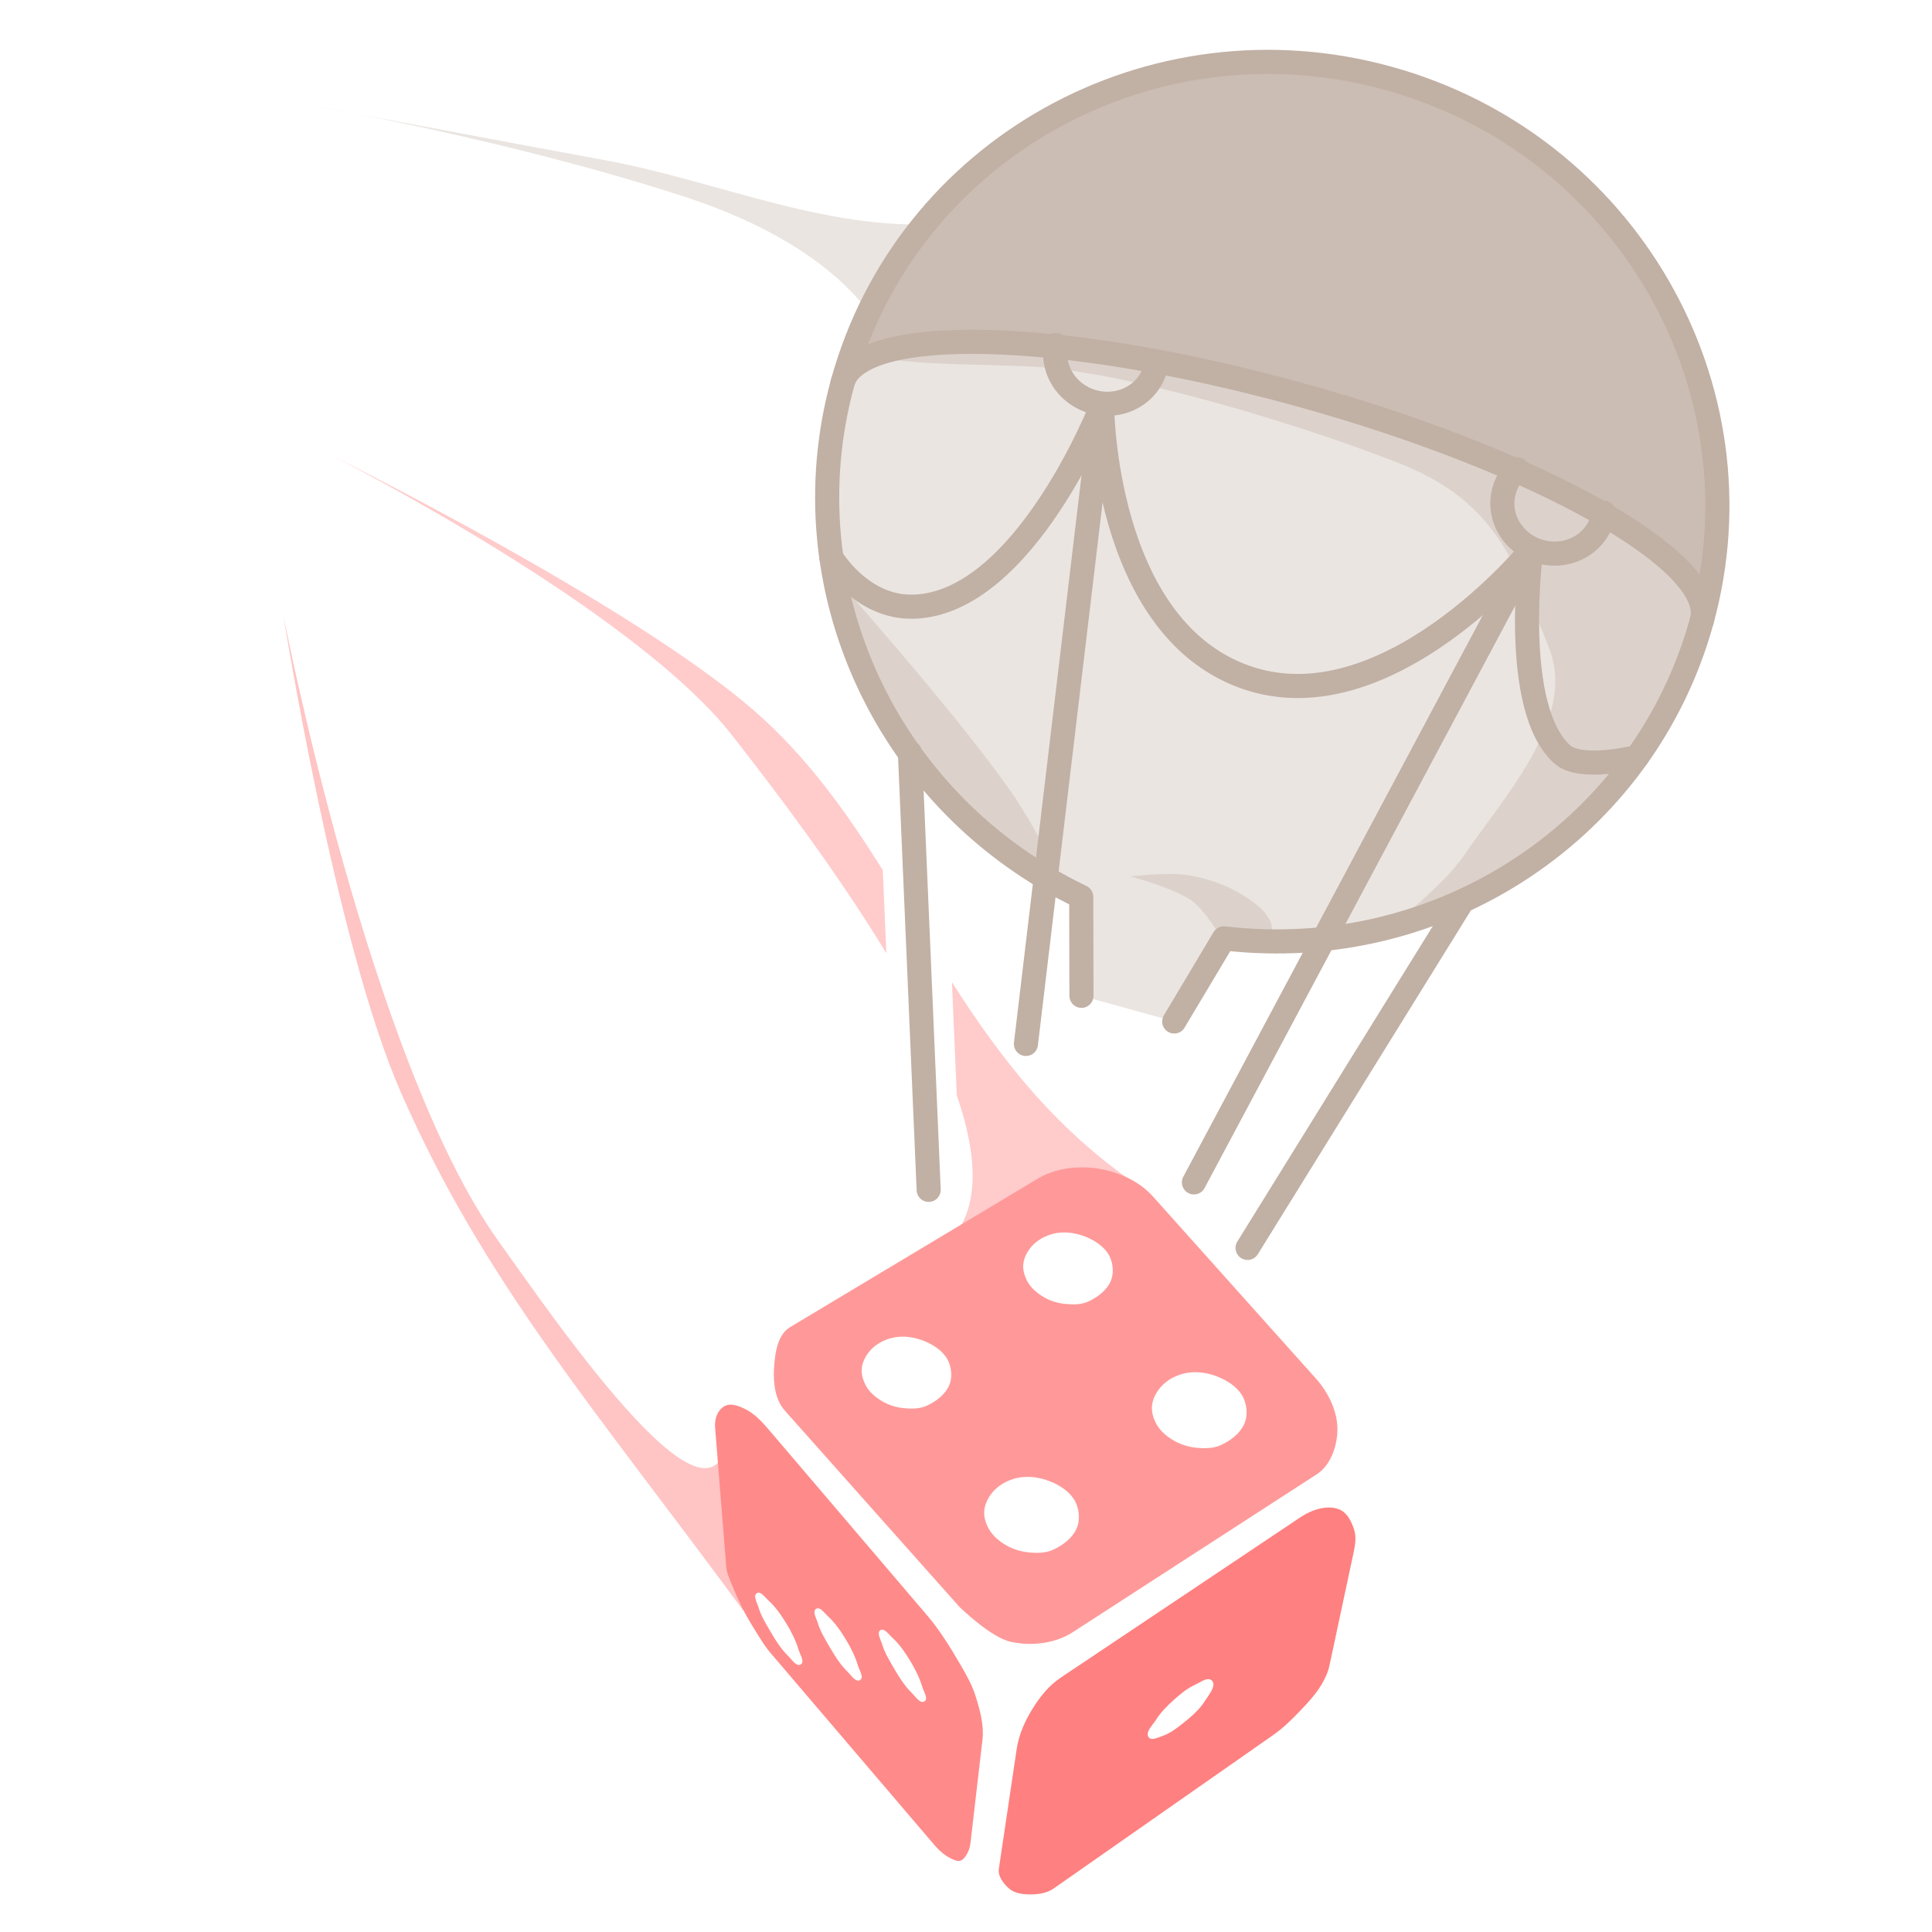 <?xml version="1.0" encoding="UTF-8" standalone="no"?>
<svg
   xml:space="preserve"
   width="20"
   height="20"
   viewBox="0 0 5.292 5.292"
   version="1.1"
   id="svg8"
   inkscape:version="1.2.2 (b0a8486541, 2022-12-01)"
   sodipodi:docname="logo-pluvionauts.svg"
   inkscape:export-filename="logo.png"
   inkscape:export-xdpi="100"
   inkscape:export-ydpi="100"
   xmlns:inkscape="http://www.inkscape.org/namespaces/inkscape"
   xmlns:sodipodi="http://sodipodi.sourceforge.net/DTD/sodipodi-0.dtd"
   xmlns="http://www.w3.org/2000/svg"
   xmlns:svg="http://www.w3.org/2000/svg"
   xmlns:rdf="http://www.w3.org/1999/02/22-rdf-syntax-ns#"
   xmlns:cc="http://creativecommons.org/ns#"
   xmlns:dc="http://purl.org/dc/elements/1.1/"><defs
     id="defs2"><inkscape:perspective
       sodipodi:type="inkscape:persp3d"
       inkscape:vp_x="0 : -24.708334 : 1"
       inkscape:vp_y="0 : 1000 : 0"
       inkscape:vp_z="59.999997 : -24.708335 : 1"
       inkscape:persp3d-origin="29.999998 : -34.708334 : 1"
       id="perspective1143" /></defs><sodipodi:namedview
     inkscape:snap-global="true"
     inkscape:snap-object-midpoints="true"
     inkscape:document-rotation="0"
     inkscape:window-maximized="1"
     inkscape:window-y="0"
     inkscape:window-x="0"
     inkscape:window-height="1037"
     inkscape:window-width="1916"
     fit-margin-bottom="1"
     fit-margin-right="1"
     fit-margin-top="1"
     fit-margin-left="1"
     showgrid="false"
     inkscape:current-layer="g16183"
     inkscape:document-units="mm"
     inkscape:cy="14.960194"
     inkscape:cx="23.411264"
     inkscape:zoom="13.903563"
     inkscape:pageshadow="2"
     inkscape:pageopacity="0.0"
     borderopacity="1.0"
     bordercolor="#666666"
     pagecolor="#ffffff"
     id="base"
     inkscape:pagecheckerboard="0"
     inkscape:showpageshadow="2"
     inkscape:deskcolor="#d1d1d1" /><g
     transform="translate(-85.238,-59.44)"
     id="layer1"
     inkscape:label="Calque 1"
     inkscape:groupmode="layer"><g
       id="g3659"><g
         id="g4440"
         transform="rotate(8.665,115.383,78.273)"><g
           id="g16336"
           transform="rotate(1.324,103.823,-46.62)"><g
             id="g16183"
             style="stroke-width:0.75;stroke-dasharray:none"
             transform="rotate(13.789,125.482,125.066)"><g
               id="g354"
               transform="matrix(0.088,0,0,0.088,65.995,69.205)"><path
                 style="fill:#eae5e1;fill-opacity:1;stroke:none;stroke-width:0.5;stroke-linecap:round;stroke-linejoin:round;stroke-dasharray:none;stroke-opacity:1"
                 d="m 115.079,82.988 c 0,0 -6.677,-4.048 -5.839,-8.307 0.831,-4.221 -2.705,-6.742 -7.667,-7.562 -5.676,-0.937 -11.911,-1.065 -11.911,-1.065 0,0 6.178,0.22 9.268,0.312 3.668,0.11 7.459,1.233 11.004,0.287 4.047,-1.08 10.729,-6.54 10.729,-6.54"
                 id="path20300"
                 sodipodi:nodetypes="csscaac"
                 transform="rotate(-15.113,121.782,110.318)" /><path
                 style="fill:#ffc4c4;fill-opacity:1;stroke:none;stroke-width:0.5;stroke-linecap:round;stroke-linejoin:round;stroke-dasharray:none;stroke-opacity:1"
                 d="m 110.008,110.359 c -5.501,-5.505 -9.528,-8.899 -12.975,-14.349 C 94.314,91.712 91.191,81.913 91.191,81.913 c 0,0 4.754,13.306 9.539,18.212 2.108,2.162 8.619,9.166 7.916,4.404"
                 id="path20028"
                 sodipodi:nodetypes="cacac"
                 transform="rotate(-15.113,121.782,110.318)" /><path
                 id="path19963"
                 style="fill:#ffcbcb;fill-opacity:1;stroke:none;stroke-width:0.5;stroke-linecap:round;stroke-linejoin:round;stroke-dasharray:none;stroke-opacity:1"
                 d="m 91.992,76.763 c 0,0 9.885,3.249 13.556,6.703 1.652,1.555 3.883,3.729 5.771,5.984 l -0.499,-2.54 c -1.398,-1.619 -2.866,-3.14 -4.727,-4.316 -4.301,-2.716 -14.102,-5.832 -14.102,-5.832 z m 21.481,13.274 0.68,3.459 c 1.075,2.043 1.342,3.869 0.013,5.021 l 6.287,-2.959 c -3.023,-1.372 -5.114,-3.395 -6.979,-5.522 z"
                 transform="rotate(-15.113,121.782,110.318)" /><g
                 id="g16314"
                 transform="rotate(-13.789,129.851,139.322)"><path
                   id="path1001"
                   style="fill:#ff9999;fill-opacity:1;stroke:none;stroke-width:0.5;stroke-linecap:round;stroke-linejoin:round;stroke-opacity:1"
                   d="m 126.496,94.165 c -0.276,-0.07 -0.562,-0.102 -0.838,-0.097 -0.639,0.011 -1.328,0.212 -1.811,0.631 l -6.796,5.895 c -0.356,0.309 -0.321,0.922 -0.264,1.39 0.054,0.435 0.209,0.922 0.553,1.194 l 6.416,5.077 c 0,0 1.11,0.76 1.75,0.791 0.653,0.033 1.379,-0.182 1.857,-0.627 l 6.635,-6.165 c 0.366,-0.341 0.467,-0.954 0.391,-1.449 -0.089,-0.578 -0.483,-1.118 -0.943,-1.479 l -5.978,-4.7 c -0.279,-0.22 -0.618,-0.373 -0.972,-0.462 z m -0.781,2.083 c 0.066,0.017 0.13,0.037 0.192,0.06 0.228,0.084 0.458,0.227 0.588,0.433 0.129,0.203 0.194,0.475 0.138,0.709 -0.074,0.31 -0.324,0.576 -0.588,0.753 -0.2,0.134 -0.454,0.177 -0.694,0.193 -0.226,0.016 -0.461,-0.013 -0.674,-0.091 -0.212,-0.078 -0.424,-0.194 -0.571,-0.366 -0.134,-0.157 -0.241,-0.36 -0.247,-0.566 -0.007,-0.243 0.098,-0.497 0.252,-0.686 0.182,-0.223 0.453,-0.388 0.733,-0.457 0.28,-0.069 0.588,-0.056 0.872,0.017 z m 4.85,3.587 c 0.057,0.016 0.114,0.034 0.169,0.055 0.241,0.089 0.483,0.24 0.621,0.457 0.136,0.215 0.205,0.501 0.146,0.749 -0.078,0.327 -0.342,0.609 -0.622,0.796 -0.211,0.141 -0.48,0.187 -0.733,0.204 -0.239,0.016 -0.487,-0.014 -0.712,-0.096 -0.224,-0.082 -0.449,-0.204 -0.604,-0.386 -0.141,-0.165 -0.255,-0.381 -0.261,-0.598 -0.008,-0.257 0.104,-0.525 0.266,-0.725 0.192,-0.236 0.479,-0.41 0.774,-0.483 0.308,-0.076 0.646,-0.058 0.955,0.027 z m -9.239,0.479 c 0.066,0.017 0.13,0.037 0.192,0.06 0.228,0.084 0.458,0.227 0.588,0.433 0.129,0.203 0.194,0.475 0.138,0.709 -0.074,0.31 -0.324,0.576 -0.588,0.753 -0.2,0.134 -0.454,0.177 -0.694,0.193 -0.226,0.016 -0.461,-0.013 -0.673,-0.091 l -4.9e-4,-1.3e-4 c -0.212,-0.078 -0.425,-0.193 -0.571,-0.366 -0.133,-0.157 -0.241,-0.36 -0.247,-0.566 -0.007,-0.243 0.098,-0.497 0.252,-0.686 0.181,-0.223 0.454,-0.387 0.733,-0.456 0.28,-0.069 0.587,-0.057 0.871,0.017 z m 4.629,3.624 c 0.069,0.018 0.137,0.039 0.203,0.064 0.241,0.089 0.484,0.24 0.621,0.458 0.136,0.215 0.205,0.501 0.146,0.749 -0.078,0.327 -0.342,0.609 -0.622,0.796 -0.211,0.141 -0.48,0.187 -0.733,0.204 -0.239,0.017 -0.487,-0.014 -0.712,-0.096 -0.224,-0.082 -0.448,-0.205 -0.604,-0.386 -0.141,-0.165 -0.255,-0.381 -0.261,-0.598 -0.008,-0.257 0.104,-0.525 0.266,-0.725 0.192,-0.236 0.479,-0.409 0.774,-0.482 0.296,-0.073 0.621,-0.06 0.921,0.018 z" /><path
                   id="path3717"
                   style="fill:#ff8080;fill-opacity:1;stroke:none;stroke-width:0.5;stroke-linecap:round;stroke-linejoin:round;stroke-opacity:1"
                   d="m 134.924,103.227 c -0.016,-0.005 -0.032,-0.009 -0.048,-0.013 -0.4,-0.084 -0.849,0.159 -1.145,0.443 l -6.494,6.222 c -0.305,0.292 -0.52,0.678 -0.679,1.07 -0.172,0.423 -0.293,0.885 -0.281,1.342 l 0.1,3.779 c 0.006,0.234 0.227,0.437 0.429,0.554 0.162,0.094 0.37,0.101 0.556,0.078 0.285,-0.035 0.596,-0.12 0.799,-0.323 l 5.91,-5.898 c 0.256,-0.256 0.469,-0.554 0.671,-0.855 0.197,-0.293 0.394,-0.593 0.522,-0.923 0.081,-0.207 0.142,-0.426 0.15,-0.649 l 0.129,-3.569 c 0.008,-0.221 0.012,-0.492 -0.094,-0.704 -0.112,-0.226 -0.287,-0.477 -0.525,-0.553 z m -3.088,5.898 c 0.02,0.004 0.038,0.012 0.057,0.026 0.175,0.134 -0.021,0.449 -0.103,0.654 -0.125,0.313 -0.351,0.58 -0.576,0.833 -0.16,0.18 -0.33,0.362 -0.541,0.477 -0.125,0.068 -0.308,0.213 -0.412,0.115 -0.144,-0.137 0.056,-0.398 0.132,-0.582 0.106,-0.258 0.269,-0.491 0.442,-0.71 0.164,-0.208 0.339,-0.415 0.556,-0.565 0.132,-0.091 0.306,-0.278 0.445,-0.249 z" /><path
                   id="path3719"
                   style="fill:#ff8a8a;fill-opacity:1;stroke:none;stroke-width:0.5;stroke-linecap:round;stroke-linejoin:bevel;stroke-opacity:1"
                   d="m 116.07,103.332 c -0.217,-0.056 -0.456,-0.099 -0.621,0.053 -0.186,0.172 -0.216,0.447 -0.152,0.693 l 1.094,4.211 c 0.049,0.188 0.189,0.387 0.294,0.551 0.134,0.213 0.26,0.401 0.408,0.603 0.216,0.296 0.458,0.559 0.704,0.832 0.128,0.142 0.261,0.283 0.409,0.405 l 6.078,5.017 c 0.16,0.132 0.343,0.244 0.541,0.306 0.102,0.032 0.221,0.069 0.32,0.029 0.067,-0.026 0.11,-0.098 0.141,-0.163 0.065,-0.133 0.09,-0.288 0.082,-0.436 l -0.191,-3.242 c -0.026,-0.443 -0.24,-0.897 -0.454,-1.306 -0.169,-0.323 -0.408,-0.605 -0.642,-0.884 -0.382,-0.457 -0.84,-0.958 -1.239,-1.287 l -5.919,-4.889 c -0.254,-0.21 -0.534,-0.413 -0.853,-0.494 z m 5.49,6.037 c 0.095,0.021 0.208,0.131 0.295,0.185 0.26,0.164 0.48,0.389 0.683,0.62 0.196,0.224 0.376,0.467 0.51,0.733 0.068,0.135 0.256,0.329 0.144,0.431 -0.118,0.107 -0.306,-0.103 -0.438,-0.193 -0.298,-0.204 -0.534,-0.49 -0.767,-0.765 -0.146,-0.173 -0.294,-0.35 -0.394,-0.553 -0.067,-0.136 -0.245,-0.332 -0.133,-0.434 0.03,-0.027 0.064,-0.032 0.101,-0.024 z m -2.087,-0.307 c 0.096,0.021 0.208,0.13 0.295,0.185 0.26,0.164 0.48,0.39 0.683,0.621 0.196,0.224 0.376,0.467 0.51,0.733 0.068,0.135 0.255,0.329 0.144,0.431 l -1.5e-4,4.9e-4 c -0.118,0.107 -0.306,-0.104 -0.438,-0.193 -0.298,-0.204 -0.534,-0.49 -0.767,-0.766 -0.146,-0.173 -0.294,-0.35 -0.394,-0.552 -0.067,-0.136 -0.245,-0.332 -0.134,-0.434 0.03,-0.027 0.064,-0.032 0.102,-0.024 z m -1.903,-0.159 c 0.095,0.021 0.208,0.131 0.295,0.185 0.26,0.164 0.48,0.389 0.683,0.62 0.196,0.224 0.376,0.467 0.51,0.733 0.068,0.135 0.256,0.329 0.144,0.431 -0.118,0.107 -0.306,-0.103 -0.438,-0.193 -0.298,-0.204 -0.534,-0.49 -0.767,-0.765 -0.146,-0.173 -0.294,-0.35 -0.394,-0.553 -0.067,-0.136 -0.245,-0.332 -0.133,-0.434 0.03,-0.027 0.063,-0.033 0.101,-0.024 z"
                   sodipodi:nodetypes="ccccccsccccccccscccscccccccssscsscccccssscscccccss" /></g><path
                 id="circle1485-6"
                 style="fill:#eae5e1;fill-opacity:1;stroke:#c1b0a4;stroke-width:0.5;stroke-linecap:round;stroke-linejoin:round;stroke-dasharray:none;stroke-opacity:1"
                 d="m 123.654,89.778 1.073,-2.816 c 6.818,-0.393 12.306,-5.621 12.937,-12.322 0.705,-7.515 -4.908,-14.199 -12.536,-14.93 -7.628,-0.731 -14.384,4.769 -15.089,12.284 -0.612,6.574 3.635,12.663 10.091,14.466 l 0.542,3.033"
                 sodipodi:nodetypes="ccccccc"
                 transform="rotate(-13.789,125.482,125.066)" /><g
                 id="g16027"
                 style="fill:#dcd2cb;fill-opacity:1"
                 transform="translate(-3.272,1.452)"><path
                   style="fill:#dcd2cb;fill-opacity:1;stroke:none;stroke-width:0.5;stroke-linecap:round;stroke-linejoin:round;stroke-dasharray:none;stroke-opacity:1"
                   d="m 113.899,87.398 c 0,0 -1.787,-1.451 -2.762,-2.055 -2.533,-1.567 -7.972,-4.037 -7.972,-4.037 0,0 2.213,2.572 3.567,3.569 0.949,0.699 2.029,1.221 3.129,1.645 0.896,0.346 1.845,0.541 2.788,0.721 0.412,0.079 1.25,0.157 1.25,0.157 z"
                   id="path15624"
                   sodipodi:nodetypes="cscsssc" /><path
                   style="fill:#dcd2cb;fill-opacity:1;stroke:none;stroke-width:0.5;stroke-linecap:round;stroke-linejoin:round;stroke-dasharray:none;stroke-opacity:1"
                   d="m 123.376,84.688 c 0,0 1.134,-2.077 1.349,-3.22 0.434,-2.306 1.502,-5.396 -0.175,-7.038 -1.99,-1.949 -3.288,-3.508 -6.587,-3.374 -3.387,0.137 -8.942,0.826 -11.65,1.849 -2.075,0.785 -5.197,2.309 -5.332,1.436 -1.158,-7.489 14.071,-6.767 21.647,-6.949 1.462,-0.035 3.069,0.258 4.237,1.138 0.891,0.672 1.433,1.791 1.724,2.868 0.442,1.637 0.228,3.417 -0.071,5.086 -0.175,0.976 -0.569,1.908 -0.993,2.805 -0.454,0.961 -1.006,1.882 -1.644,2.732 -0.521,0.694 -1.171,1.282 -1.769,1.911 -0.242,0.255 -0.737,0.756 -0.737,0.756 z"
                   id="path15499"
                   sodipodi:nodetypes="cassssaaaaaaac" /><path
                   style="fill:#dcd2cb;fill-opacity:1;stroke:none;stroke-width:0.5;stroke-linecap:round;stroke-linejoin:round;stroke-dasharray:none;stroke-opacity:1"
                   d="m 118.862,86.8 c 0,0 -0.808,-0.565 -1.277,-0.672 -0.68,-0.156 -2.091,0.071 -2.091,0.071 0,0 1.016,-0.595 1.578,-0.747 0.566,-0.152 1.17,-0.218 1.752,-0.148 0.426,0.051 0.892,0.133 1.22,0.41 0.175,0.148 0.325,0.606 0.325,0.606"
                   id="path15438"
                   sodipodi:nodetypes="cacaaac" /></g><path
                 style="fill:#cbbdb3;fill-opacity:1;stroke:none;stroke-width:0.5;stroke-linecap:round;stroke-linejoin:round;stroke-dasharray:none;stroke-opacity:1"
                 d="m 110.16,71.339 c 0,0 0.513,-2.866 1.21,-4.114 1.226,-2.197 2.912,-4.28 5.044,-5.615 2.028,-1.27 4.509,-1.868 6.899,-1.984 2.237,-0.108 4.556,0.325 6.608,1.224 1.621,0.71 3.105,1.832 4.248,3.181 1.362,1.607 2.268,3.604 2.906,5.611 0.466,1.465 0.632,4.568 0.632,4.568 0,0 -1.422,-1.381 -2.293,-1.822 -2.387,-1.21 -5.113,-1.627 -7.743,-2.12 -2.444,-0.458 -4.934,-0.745 -7.421,-0.77 -2.43,-0.024 -4.909,0.014 -7.266,0.608 -0.996,0.251 -2.825,1.231 -2.825,1.231 z"
                 id="path14855"
                 sodipodi:nodetypes="caaaaaacaaaac"
                 transform="rotate(-13.789,125.482,125.066)" /><path
                 id="path2171"
                 style="fill:none;fill-opacity:1;stroke:#c1b0a4;stroke-width:0.75;stroke-linecap:round;stroke-linejoin:round;stroke-dasharray:none;stroke-opacity:1"
                 d="m 125.294,73.19 c -0.279,-1.879 -6.675,-2.5 -14.285,-1.388 -7.611,1.112 -13.452,3.523 -13.175,5.402"
                 sodipodi:nodetypes="ccc" /><path
                 style="fill:none;fill-opacity:1;stroke:#c1b0a4;stroke-width:0.75;stroke-linecap:round;stroke-linejoin:round;stroke-dasharray:none;stroke-opacity:1"
                 d="M 110.415,99.109 104.395,86.892"
                 id="path2811-7"
                 sodipodi:nodetypes="cc" /><path
                 style="fill:none;fill-opacity:1;stroke:#c1b0a4;stroke-width:0.75;stroke-linecap:round;stroke-linejoin:round;stroke-dasharray:none;stroke-opacity:1"
                 d="M 120.227,96.76 121.977,84.321"
                 id="path2813-5"
                 sodipodi:nodetypes="cc" /><path
                 style="fill:none;fill-opacity:1;stroke:#c1b0a4;stroke-width:0.75;stroke-linecap:round;stroke-linejoin:round;stroke-dasharray:none;stroke-opacity:1"
                 d="m 105.505,74.582 5.849,19.15"
                 id="path3036-3"
                 sodipodi:nodetypes="cc" /><path
                 style="fill:none;fill-opacity:1;stroke:#c1b0a4;stroke-width:0.75;stroke-linecap:round;stroke-linejoin:round;stroke-dasharray:none;stroke-opacity:1"
                 d="m 119.548,73.325 -1.671,22.242"
                 id="path3038-5"
                 sodipodi:nodetypes="cc" /><path
                 style="fill:none;fill-opacity:1;stroke:#c1b0a4;stroke-width:0.75;stroke-linecap:round;stroke-linejoin:round;stroke-dasharray:none;stroke-opacity:1"
                 id="path3134"
                 sodipodi:type="arc"
                 sodipodi:cx="93.141403"
                 sodipodi:cy="87.567192"
                 sodipodi:rx="1.5928261"
                 sodipodi:ry="1.5165904"
                 sodipodi:start="6.1644732"
                 sodipodi:end="3.0619978"
                 sodipodi:arc-type="arc"
                 d="M 94.723,87.388 A 1.593,1.517 0 0 1 94.079,88.793 1.593,1.517 0 0 1 92.476,88.945 1.593,1.517 0 0 1 91.554,87.688"
                 sodipodi:open="true"
                 transform="matrix(0.989,-0.145,0.147,0.989,0,0)" /><path
                 style="fill:none;fill-opacity:1;stroke:#c1b0a4;stroke-width:0.75;stroke-linecap:round;stroke-linejoin:round;stroke-dasharray:none;stroke-opacity:1"
                 id="path3136"
                 sodipodi:type="arc"
                 sodipodi:cx="107.80579"
                 sodipodi:cy="88.356865"
                 sodipodi:rx="1.5928261"
                 sodipodi:ry="1.5165904"
                 sodipodi:start="6.1644732"
                 sodipodi:end="3.6673797"
                 sodipodi:arc-type="arc"
                 d="m 109.387,88.177 a 1.593,1.517 0 0 1 -0.921,1.56 1.593,1.517 0 0 1 -1.841,-0.362 1.593,1.517 0 0 1 -0.197,-1.78"
                 sodipodi:open="true"
                 transform="matrix(0.989,-0.145,0.147,0.989,0,0)" /><path
                 style="fill:none;fill-opacity:1;stroke:#c1b0a4;stroke-width:0.75;stroke-linecap:round;stroke-linejoin:round;stroke-dasharray:none;stroke-opacity:1"
                 d="m 99.708,82.321 c 0,0 1.489,1.067 2.961,0.365 3.125,-1.491 2.837,-8.104 2.837,-8.104 0,0 2.784,6.27 7.461,5.95 4.677,-0.32 6.581,-7.206 6.581,-7.206 0,0 1.394,4.78 3.462,5.431 0.738,0.232 2.153,-0.87 2.153,-0.87"
                 id="path3234"
                 sodipodi:nodetypes="csczcsc" /><path
                 id="path15064"
                 style="fill:none;fill-opacity:1;stroke:#c1b0a4;stroke-width:0.75;stroke-linecap:round;stroke-linejoin:round;stroke-dasharray:none;stroke-opacity:1"
                 d="m 115.296,91.231 0.371,-2.991 c 6.528,-2.007 10.612,-8.392 9.627,-15.05 -1.107,-7.466 -8.151,-12.62 -15.733,-11.512 -7.583,1.109 -12.833,8.06 -11.726,15.526 0.973,6.531 6.548,11.431 13.248,11.644 l 1.249,2.816"
                 sodipodi:nodetypes="ccccccc" /></g></g></g></g></g></g></svg>

